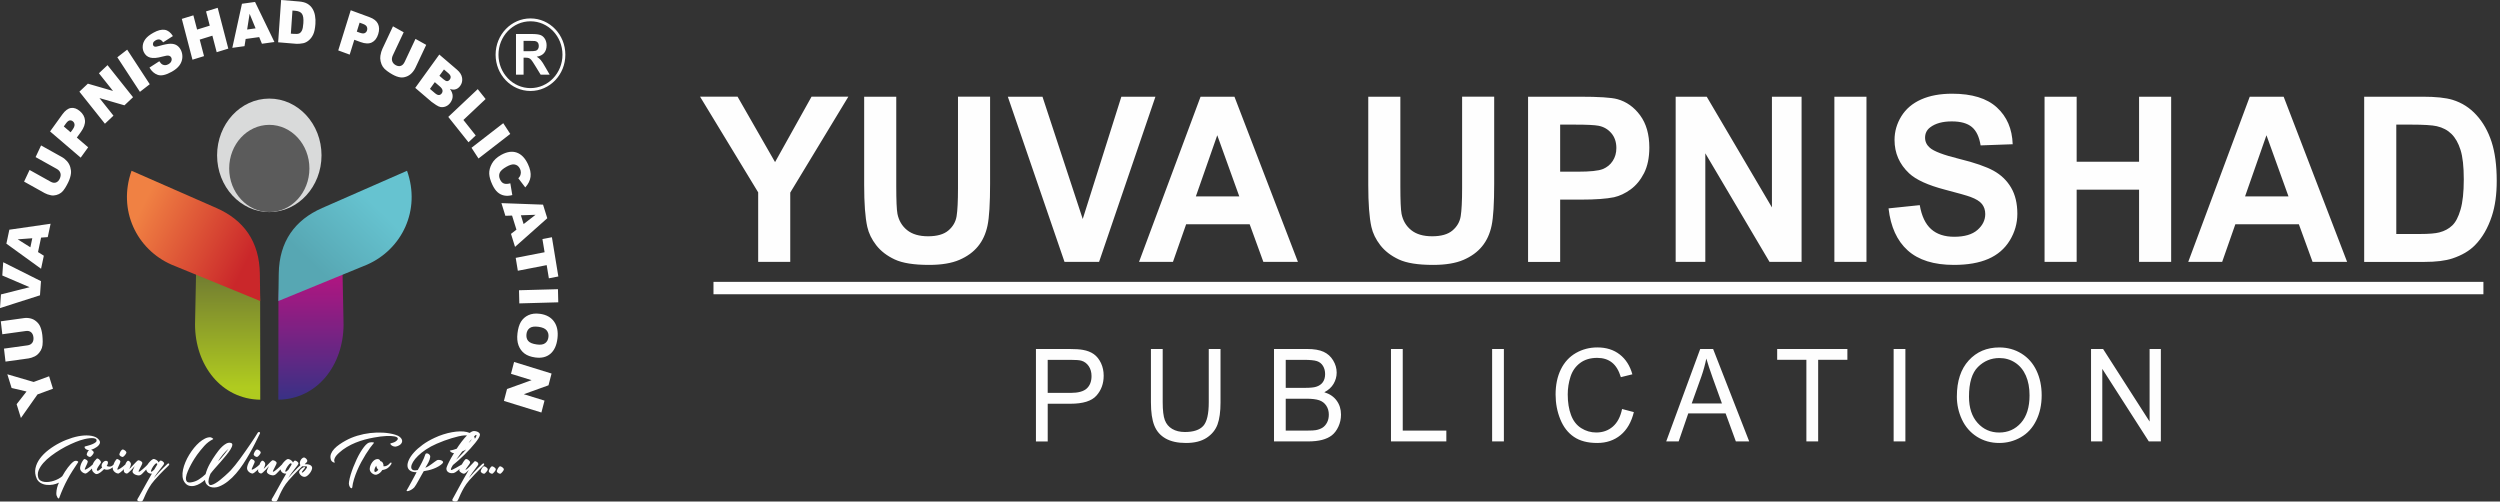 <svg width="329" height="66" viewBox="0 0 329 66" fill="none" xmlns="http://www.w3.org/2000/svg">
<rect x="0" y="0" width="329" height="66" fill="#333333" stroke="none"/>
<path d="M136.33 58.093V45.928H140.736C141.51 45.928 142.102 45.969 142.51 46.044C143.084 46.143 143.564 46.333 143.954 46.61C144.341 46.89 144.654 47.282 144.891 47.783C145.127 48.285 145.244 48.837 145.244 49.44C145.244 50.472 144.93 51.347 144.295 52.06C143.665 52.777 142.523 53.132 140.872 53.132H137.88V58.095H136.332L136.33 58.093ZM137.879 51.705H140.892C141.891 51.705 142.597 51.512 143.018 51.124C143.437 50.736 143.645 50.194 143.645 49.488C143.645 48.982 143.521 48.545 143.275 48.182C143.027 47.82 142.701 47.579 142.299 47.464C142.039 47.392 141.56 47.355 140.861 47.355H137.877V51.703L137.879 51.705ZM159.073 45.928H160.621V52.954C160.621 54.176 160.489 55.147 160.224 55.866C159.957 56.581 159.479 57.168 158.79 57.618C158.097 58.069 157.194 58.295 156.069 58.295C154.98 58.295 154.086 58.1 153.393 57.705C152.698 57.312 152.204 56.745 151.908 56.001C151.612 55.256 151.463 54.239 151.463 52.952V45.926H153.011V52.948C153.011 54.004 153.105 54.785 153.292 55.285C153.48 55.787 153.8 56.173 154.259 56.444C154.715 56.716 155.274 56.852 155.934 56.852C157.063 56.852 157.87 56.581 158.352 56.047C158.832 55.51 159.073 54.478 159.073 52.948V45.926V45.928ZM167.66 58.093V45.928H172.037C172.927 45.928 173.643 46.05 174.183 46.296C174.72 46.542 175.141 46.923 175.446 47.434C175.753 47.943 175.906 48.478 175.906 49.039C175.906 49.558 175.77 50.047 175.501 50.507C175.233 50.966 174.825 51.336 174.279 51.619C174.985 51.834 175.529 52.202 175.906 52.724C176.287 53.242 176.476 53.857 176.476 54.565C176.476 55.136 176.358 55.666 176.128 56.155C175.899 56.646 175.612 57.021 175.272 57.288C174.933 57.55 174.507 57.753 173.996 57.887C173.483 58.023 172.856 58.091 172.111 58.091H167.66V58.093ZM169.206 51.042H171.729C172.413 51.042 172.903 50.994 173.199 50.9C173.593 50.779 173.891 50.575 174.088 50.291C174.286 50.008 174.385 49.655 174.385 49.227C174.385 48.822 174.293 48.466 174.106 48.158C173.92 47.85 173.654 47.638 173.31 47.524C172.964 47.41 172.372 47.355 171.535 47.355H169.202V51.042H169.206ZM169.206 56.664H172.111C172.611 56.664 172.962 56.644 173.165 56.605C173.518 56.541 173.815 56.429 174.054 56.275C174.293 56.118 174.488 55.892 174.643 55.596C174.797 55.298 174.873 54.956 174.873 54.568C174.873 54.112 174.762 53.719 174.536 53.382C174.314 53.046 174.003 52.81 173.608 52.674C173.214 52.538 172.644 52.47 171.901 52.47H169.202V56.666L169.206 56.664ZM183.053 58.091V45.926H184.601V56.664H190.338V58.091H183.053ZM196.363 58.091V45.926H197.911V58.091H196.363ZM213.466 53.824L215.015 54.232C214.691 55.554 214.11 56.559 213.272 57.253C212.431 57.946 211.405 58.295 210.192 58.295C208.938 58.295 207.915 58.029 207.129 57.493C206.34 56.96 205.744 56.188 205.334 55.177C204.922 54.162 204.716 53.079 204.716 51.917C204.716 50.652 204.948 49.547 205.411 48.603C205.876 47.66 206.536 46.945 207.391 46.454C208.246 45.965 209.19 45.721 210.216 45.721C211.383 45.721 212.363 46.029 213.158 46.649C213.954 47.269 214.507 48.138 214.82 49.26L213.305 49.633C213.036 48.751 212.643 48.103 212.128 47.703C211.615 47.296 210.97 47.096 210.188 47.096C209.294 47.096 208.544 47.32 207.945 47.767C207.345 48.214 206.921 48.817 206.68 49.571C206.435 50.326 206.314 51.106 206.314 51.908C206.314 52.941 206.457 53.844 206.746 54.614C207.033 55.386 207.482 55.962 208.09 56.344C208.699 56.727 209.355 56.916 210.063 56.916C210.927 56.916 211.655 56.655 212.253 56.137C212.85 55.616 213.255 54.846 213.466 53.82V53.824ZM219.273 58.091L223.748 45.926H225.445L230.195 58.091H228.439L227.089 54.404H222.176L220.911 58.091H219.273ZM222.63 53.095H226.606L225.388 49.723C225.022 48.697 224.745 47.852 224.552 47.184C224.39 47.977 224.177 48.756 223.908 49.526L222.629 53.097L222.63 53.095ZM237.72 58.091V47.353H233.876V45.926H243.115V47.353H239.27V58.091H237.722H237.72ZM249.203 58.091V45.926H250.749V58.091H249.203ZM257.523 52.17C257.523 50.155 258.045 48.574 259.084 47.434C260.125 46.292 261.465 45.724 263.111 45.724C264.188 45.724 265.159 45.993 266.025 46.528C266.887 47.063 267.549 47.811 268.001 48.769C268.456 49.727 268.684 50.814 268.684 52.029C268.684 53.261 268.445 54.366 267.967 55.337C267.489 56.311 266.812 57.047 265.937 57.545C265.06 58.047 264.115 58.295 263.101 58.295C262.002 58.295 261.022 58.017 260.154 57.466C259.292 56.913 258.633 56.16 258.188 55.203C257.744 54.248 257.521 53.237 257.521 52.17H257.523ZM259.119 52.198C259.119 53.662 259.496 54.815 260.251 55.657C261.005 56.497 261.954 56.92 263.094 56.92C264.256 56.92 265.209 56.495 265.962 55.646C266.713 54.796 267.088 53.59 267.088 52.027C267.088 51.04 266.928 50.176 266.606 49.438C266.284 48.703 265.815 48.131 265.199 47.727C264.58 47.32 263.888 47.118 263.12 47.118C262.028 47.118 261.088 47.51 260.299 48.291C259.512 49.072 259.119 50.374 259.119 52.202V52.198ZM275.18 58.091V45.926H276.766L282.887 55.475V45.926H284.369V58.091H282.783L276.662 48.543V58.091H275.18Z" fill="#FEFEFE"/>
<path fill-rule="evenodd" clip-rule="evenodd" d="M93.894 37.093H326.817V38.724H93.894V37.093Z" fill="#FEFEFE"/>
<path d="M99.776 34.466V25.315L92.13 12.724H97.066L101.997 21.333L106.798 12.724H111.642L103.997 25.345V34.464H99.776V34.466ZM113.724 12.726H117.947V24.506C117.947 26.38 118.001 27.59 118.104 28.139C118.284 29.029 118.707 29.748 119.376 30.285C120.051 30.828 120.968 31.094 122.132 31.094C123.313 31.094 124.204 30.842 124.806 30.331C125.407 29.82 125.767 29.198 125.889 28.454C126.008 27.709 126.072 26.481 126.072 24.76V12.724H130.296V24.157C130.296 26.768 130.184 28.616 129.956 29.693C129.728 30.77 129.31 31.683 128.698 32.425C128.091 33.168 127.277 33.757 126.256 34.198C125.232 34.639 123.903 34.861 122.257 34.861C120.271 34.861 118.767 34.624 117.743 34.143C116.719 33.663 115.908 33.039 115.311 32.271C114.713 31.5 114.327 30.701 114.136 29.857C113.858 28.612 113.724 26.77 113.724 24.335V12.726ZM140.09 34.466L132.629 12.726H137.191L142.488 28.82L147.57 12.726H152.055L144.637 34.466H140.09ZM170.805 34.466H166.258L164.457 29.517H156.094L154.36 34.466H149.896L157.994 12.726H162.454L170.807 34.466H170.805ZM163.089 25.843L160.191 17.797L157.376 25.843H163.089ZM180.063 12.726H184.287V24.506C184.287 26.38 184.34 27.59 184.443 28.139C184.623 29.029 185.044 29.748 185.715 30.285C186.39 30.828 187.306 31.094 188.471 31.094C189.65 31.094 190.544 30.842 191.147 30.331C191.748 29.82 192.107 29.198 192.228 28.454C192.349 27.709 192.414 26.481 192.414 24.76V12.724H196.635V24.157C196.635 26.768 196.523 28.616 196.295 29.693C196.067 30.77 195.65 31.683 195.037 32.425C194.431 33.168 193.614 33.757 192.596 34.198C191.571 34.639 190.242 34.861 188.597 34.861C186.613 34.861 185.107 34.624 184.083 34.143C183.058 33.663 182.248 33.039 181.65 32.271C181.052 31.5 180.664 30.701 180.475 29.857C180.199 28.612 180.063 26.77 180.063 24.335V12.726ZM201.094 34.466V12.726H207.846C210.403 12.726 212.067 12.832 212.845 13.049C214.038 13.379 215.038 14.086 215.844 15.18C216.649 16.274 217.052 17.686 217.052 19.415C217.052 20.752 216.818 21.869 216.359 22.782C215.892 23.692 215.305 24.407 214.592 24.927C213.878 25.444 213.15 25.788 212.413 25.955C211.409 26.163 209.956 26.269 208.055 26.269H205.317V34.468H201.096L201.094 34.466ZM205.316 16.399V22.594H207.612C209.267 22.594 210.368 22.478 210.927 22.25C211.484 22.022 211.922 21.669 212.236 21.178C212.553 20.693 212.713 20.13 212.713 19.483C212.713 18.689 212.49 18.036 212.047 17.519C211.602 17.003 211.043 16.679 210.357 16.548C209.857 16.453 208.853 16.401 207.338 16.401H205.314L205.316 16.399ZM220.518 34.466V12.726H224.605L233.186 27.295V12.726H237.088V34.466H232.87L224.419 20.174V34.466H220.518ZM241.403 34.466V12.726H245.627V34.466H241.403ZM248.534 27.422L252.639 26.997C252.888 28.43 253.382 29.478 254.134 30.151C254.886 30.824 255.901 31.159 257.177 31.159C258.527 31.159 259.545 30.861 260.231 30.263C260.915 29.666 261.259 28.967 261.259 28.167C261.259 27.65 261.114 27.216 260.829 26.85C260.542 26.492 260.036 26.179 259.319 25.915C258.83 25.733 257.714 25.418 255.966 24.962C253.719 24.376 252.141 23.657 251.233 22.802C249.957 21.603 249.321 20.141 249.321 18.415C249.321 17.306 249.622 16.265 250.218 15.298C250.819 14.331 251.683 13.597 252.814 13.092C253.945 12.586 255.304 12.332 256.905 12.332C259.512 12.332 261.478 12.934 262.793 14.143C264.113 15.353 264.802 16.962 264.87 18.981L260.649 19.134C260.468 18.01 260.086 17.205 259.498 16.716C258.911 16.223 258.029 15.976 256.852 15.976C255.638 15.976 254.688 16.239 254.004 16.765C253.562 17.104 253.34 17.554 253.34 18.122C253.34 18.639 253.548 19.078 253.965 19.442C254.495 19.913 255.78 20.4 257.823 20.904C259.867 21.404 261.377 21.932 262.351 22.467C263.333 23.009 264.098 23.743 264.653 24.679C265.207 25.615 265.483 26.77 265.483 28.139C265.483 29.384 265.152 30.553 264.488 31.642C263.824 32.73 262.886 33.539 261.673 34.067C260.459 34.599 258.944 34.861 257.133 34.861C254.498 34.861 252.474 34.229 251.06 32.959C249.648 31.692 248.809 29.846 248.532 27.42L248.534 27.422ZM269.064 34.466V12.726H273.288V21.288H281.501V12.726H285.724V34.466H281.501V24.962H273.288V34.466H269.064ZM308.881 34.466H304.334L302.532 29.517H294.17L292.436 34.466H287.971L296.067 12.726H300.528L308.881 34.466ZM301.164 25.843L298.266 17.797L295.451 25.843H301.164ZM311.128 12.726H318.806C320.54 12.726 321.86 12.862 322.766 13.141C323.984 13.516 325.033 14.184 325.901 15.145C326.775 16.102 327.435 17.276 327.891 18.668C328.341 20.055 328.569 21.77 328.569 23.806C328.569 25.598 328.356 27.135 327.929 28.432C327.411 30.015 326.666 31.296 325.701 32.273C324.973 33.016 323.987 33.593 322.75 34.007C321.823 34.316 320.584 34.468 319.032 34.468H311.126V12.728L311.128 12.726ZM315.351 16.399V30.793H318.482C319.652 30.793 320.496 30.721 321.016 30.585C321.7 30.408 322.263 30.105 322.709 29.678C323.16 29.254 323.526 28.555 323.807 27.584C324.092 26.613 324.234 25.28 324.234 23.602C324.234 21.921 324.092 20.636 323.807 19.735C323.526 18.834 323.127 18.135 322.618 17.63C322.108 17.128 321.463 16.785 320.676 16.607C320.093 16.471 318.944 16.399 317.236 16.399H315.351Z" fill="#FEFEFE"/>
<path d="M2.752 55.008L2.188 53.193L3.492 51.522L1.526 51.058L0.965 49.254L4.428 50.267L6.461 49.517L6.97 51.157L4.935 51.906L2.752 55.006V55.008ZM0.305 43.992L0.105 42.284L3.135 41.865C3.433 41.822 3.723 41.835 4.003 41.902C4.282 41.966 4.534 42.095 4.758 42.284C4.986 42.473 5.15 42.683 5.26 42.909C5.411 43.227 5.514 43.617 5.569 44.084C5.601 44.352 5.617 44.648 5.621 44.972C5.623 45.296 5.586 45.572 5.509 45.798C5.431 46.028 5.308 46.243 5.139 46.445C4.97 46.649 4.79 46.796 4.595 46.89C4.284 47.039 4.003 47.134 3.755 47.167L0.724 47.587L0.524 45.879L3.628 45.448C3.904 45.41 4.109 45.296 4.245 45.108C4.383 44.919 4.433 44.676 4.4 44.378C4.365 44.086 4.262 43.867 4.087 43.72C3.916 43.575 3.688 43.521 3.407 43.56L0.303 43.988L0.305 43.992ZM0 40.541L0.127 38.745L3.894 37.796L0.302 36.255L0.423 34.51L5.393 37L5.262 38.862L0.002 40.543L0 40.541ZM5.406 31.268L5.003 33.173L5.768 33.653L5.404 35.369L0.84 32.066L1.23 30.228L6.658 29.445L6.285 31.204L5.404 31.268H5.406ZM4.249 31.353L2.328 31.495L3.997 32.543L4.249 31.353ZM4.685 20.672L5.406 19.139L8.125 20.656C8.395 20.805 8.627 20.992 8.824 21.218C9.022 21.443 9.164 21.704 9.25 21.998C9.337 22.294 9.368 22.568 9.339 22.823C9.3 23.178 9.182 23.564 8.986 23.982C8.872 24.223 8.732 24.478 8.566 24.747C8.401 25.015 8.228 25.219 8.046 25.361C7.862 25.502 7.651 25.604 7.406 25.668C7.16 25.732 6.934 25.743 6.724 25.703C6.391 25.637 6.112 25.539 5.887 25.416L3.17 23.901L3.891 22.367L6.674 23.919C6.923 24.057 7.154 24.09 7.362 24.019C7.572 23.945 7.741 23.778 7.864 23.511C7.987 23.248 8.017 23.004 7.949 22.777C7.882 22.551 7.722 22.367 7.469 22.226L4.685 20.674V20.672ZM6.59 17.296L8.217 15.04C8.574 14.549 8.945 14.272 9.337 14.211C9.727 14.15 10.122 14.29 10.519 14.63C10.927 14.978 11.15 15.386 11.185 15.848C11.221 16.311 11.041 16.817 10.648 17.364L10.111 18.107L11.602 19.385L10.62 20.746L6.588 17.296H6.59ZM9.296 17.41L9.537 17.078C9.727 16.813 9.819 16.592 9.811 16.416C9.802 16.237 9.734 16.094 9.605 15.982C9.478 15.873 9.339 15.827 9.182 15.846C9.026 15.862 8.859 15.998 8.673 16.254L8.394 16.642L9.294 17.412L9.296 17.41ZM10.447 12.065L11.565 11.01L14.873 11.97L13.018 9.64L14.15 8.574L17.508 12.793L16.377 13.86L13.088 12.906L14.932 15.222L13.807 16.283L10.447 12.063V12.065ZM15.439 7.539L16.736 6.535L19.709 11.084L18.414 12.087L15.441 7.539H15.439ZM19.668 8.896L20.963 8.059C21.102 8.28 21.248 8.427 21.393 8.498C21.634 8.618 21.888 8.603 22.158 8.452C22.358 8.34 22.491 8.202 22.549 8.041C22.612 7.877 22.61 7.726 22.546 7.592C22.487 7.463 22.38 7.377 22.23 7.331C22.079 7.287 21.796 7.325 21.373 7.445C20.685 7.638 20.15 7.684 19.768 7.579C19.385 7.476 19.102 7.232 18.92 6.844C18.8 6.59 18.756 6.31 18.786 6.009C18.813 5.705 18.935 5.413 19.146 5.132C19.359 4.85 19.701 4.576 20.178 4.312C20.762 3.986 21.261 3.858 21.678 3.924C22.095 3.99 22.454 4.264 22.755 4.746L21.468 5.571C21.327 5.365 21.174 5.242 21.016 5.203C20.854 5.163 20.674 5.2 20.474 5.31C20.31 5.402 20.205 5.509 20.157 5.632C20.11 5.753 20.111 5.869 20.163 5.978C20.201 6.057 20.268 6.108 20.363 6.136C20.459 6.165 20.646 6.138 20.92 6.055C21.606 5.856 22.116 5.757 22.45 5.757C22.787 5.757 23.066 5.83 23.292 5.983C23.515 6.136 23.691 6.345 23.82 6.617C23.969 6.935 24.026 7.274 23.993 7.634C23.956 7.993 23.827 8.322 23.601 8.623C23.377 8.923 23.044 9.197 22.603 9.443C21.827 9.876 21.213 10.013 20.762 9.853C20.31 9.695 19.948 9.377 19.672 8.897L19.668 8.896ZM23.925 2.486L25.447 2.017L25.938 3.891L27.604 3.376L27.115 1.5L28.647 1.028L30.046 6.397L28.516 6.869L27.95 4.696L26.282 5.213L26.85 7.386L25.328 7.857L23.927 2.486H23.925ZM34.109 4.882L32.328 5.128L32.179 6.075L30.573 6.296L31.842 0.495L33.563 0.256L36.115 5.529L34.47 5.757L34.109 4.88V4.882ZM33.635 3.729L32.848 1.817L32.523 3.885L33.635 3.731V3.729ZM36.998 0L39.346 0.193C39.809 0.232 40.179 0.331 40.451 0.491C40.727 0.653 40.949 0.866 41.116 1.136C41.284 1.408 41.4 1.717 41.457 2.063C41.519 2.409 41.536 2.771 41.508 3.151C41.466 3.747 41.372 4.201 41.225 4.519C41.078 4.838 40.887 5.097 40.649 5.301C40.412 5.503 40.164 5.632 39.907 5.687C39.552 5.759 39.236 5.783 38.952 5.761L36.604 5.566L36.994 0.002L36.998 0ZM38.487 1.39L38.276 4.428L38.664 4.459C38.995 4.486 39.234 4.464 39.379 4.4C39.522 4.33 39.642 4.2 39.736 4.01C39.829 3.817 39.892 3.499 39.921 3.052C39.964 2.464 39.903 2.054 39.741 1.82C39.579 1.589 39.292 1.454 38.882 1.421L38.487 1.388V1.39ZM46.156 1.348L48.651 2.267C49.196 2.467 49.56 2.758 49.742 3.139C49.924 3.521 49.937 3.972 49.773 4.492C49.607 5.027 49.33 5.391 48.942 5.582C48.554 5.775 48.056 5.759 47.449 5.536L46.627 5.233L46.018 7.189L44.513 6.634L46.156 1.346V1.348ZM46.958 4.163L47.328 4.299C47.618 4.405 47.84 4.428 47.991 4.359C48.142 4.293 48.245 4.176 48.298 4.005C48.352 3.837 48.342 3.679 48.276 3.525C48.21 3.372 48.037 3.243 47.754 3.139L47.324 2.98L46.956 4.163H46.958ZM54.68 5.119L56.089 5.904L54.697 8.864C54.561 9.157 54.388 9.41 54.18 9.624C53.974 9.837 53.735 9.991 53.463 10.087C53.193 10.183 52.939 10.214 52.706 10.184C52.378 10.142 52.023 10.013 51.641 9.798C51.419 9.675 51.185 9.523 50.937 9.342C50.69 9.162 50.501 8.973 50.372 8.774C50.244 8.576 50.15 8.342 50.091 8.075C50.032 7.809 50.021 7.562 50.06 7.334C50.12 6.97 50.209 6.667 50.325 6.422L51.716 3.462L53.125 4.247L51.7 7.277C51.573 7.548 51.542 7.798 51.608 8.026C51.674 8.254 51.83 8.438 52.073 8.574C52.316 8.708 52.538 8.739 52.748 8.666C52.956 8.594 53.125 8.419 53.255 8.143L54.68 5.113V5.119ZM57.813 7.178L60.147 9.175C60.535 9.508 60.757 9.868 60.814 10.256C60.871 10.644 60.788 10.992 60.564 11.3C60.378 11.562 60.141 11.72 59.86 11.777C59.672 11.817 59.455 11.79 59.213 11.7C59.448 12.023 59.566 12.334 59.571 12.637C59.575 12.937 59.474 13.229 59.273 13.507C59.11 13.735 58.913 13.899 58.683 13.996C58.455 14.093 58.218 14.123 57.973 14.086C57.823 14.06 57.63 13.974 57.396 13.823C57.089 13.623 56.887 13.483 56.797 13.406L54.645 11.565L57.813 7.176V7.178ZM57.826 9.975L58.369 10.44C58.564 10.605 58.725 10.686 58.854 10.677C58.983 10.67 59.099 10.596 59.198 10.46C59.288 10.333 59.323 10.199 59.299 10.063C59.275 9.927 59.169 9.776 58.979 9.614L58.426 9.142L57.825 9.975H57.826ZM56.581 11.698L57.218 12.242C57.431 12.426 57.613 12.514 57.76 12.507C57.907 12.499 58.034 12.426 58.133 12.286C58.227 12.155 58.258 12.016 58.229 11.861C58.2 11.709 58.075 11.538 57.854 11.352L57.221 10.81L56.58 11.7L56.581 11.698ZM62.87 11.727L63.907 13.031L60.983 15.787L62.605 17.826L61.653 18.723L58.994 15.384L62.87 11.729V11.727ZM66.229 16.213L67.15 17.624L62.971 20.858L62.05 19.448L66.227 16.212L66.229 16.213ZM67.158 24.12L67.419 25.673C67.031 25.774 66.674 25.797 66.35 25.729C66.025 25.666 65.738 25.521 65.484 25.298C65.231 25.078 64.999 24.743 64.789 24.298C64.536 23.758 64.401 23.278 64.381 22.853C64.367 22.43 64.481 21.994 64.727 21.542C64.971 21.091 65.378 20.707 65.944 20.391C66.698 19.972 67.382 19.867 67.992 20.076C68.603 20.29 69.097 20.794 69.474 21.595C69.769 22.22 69.884 22.777 69.82 23.267C69.756 23.754 69.526 24.221 69.125 24.662L68.211 23.463C68.327 23.34 68.404 23.233 68.445 23.145C68.511 22.998 68.544 22.847 68.544 22.691C68.544 22.535 68.507 22.378 68.434 22.224C68.27 21.877 68.016 21.68 67.672 21.637C67.417 21.604 67.084 21.7 66.676 21.928C66.17 22.209 65.863 22.485 65.755 22.757C65.648 23.029 65.665 23.316 65.808 23.62C65.946 23.914 66.124 24.096 66.349 24.16C66.569 24.226 66.841 24.212 67.161 24.122L67.158 24.12ZM67.963 30.221L67.387 28.369L66.507 28.398L65.988 26.731L71.464 26.931L72.021 28.72L67.779 32.489L67.246 30.778L67.965 30.219L67.963 30.221ZM68.908 29.487L70.475 28.268L68.548 28.332L68.908 29.489V29.487ZM72.631 31.219L73.477 36.384L72.231 36.626L71.945 34.891L68.147 35.63L67.867 33.935L71.668 33.195L71.383 31.462L72.631 31.219ZM73.427 38.057L73.468 39.785L68.342 39.927L68.301 38.197L73.427 38.057ZM71.065 41.298C71.894 41.413 72.514 41.755 72.915 42.321C73.321 42.889 73.468 43.623 73.363 44.522C73.257 45.443 72.946 46.121 72.435 46.559C71.922 46.995 71.256 47.157 70.438 47.042C69.842 46.96 69.368 46.785 69.013 46.515C68.66 46.245 68.4 45.888 68.237 45.447C68.073 45.003 68.027 44.477 68.099 43.863C68.172 43.24 68.323 42.736 68.551 42.352C68.785 41.968 69.11 41.675 69.535 41.477C69.962 41.276 70.469 41.219 71.065 41.3V41.298ZM70.861 43.007C70.348 42.935 69.967 42.99 69.719 43.165C69.471 43.343 69.325 43.611 69.283 43.968C69.241 44.336 69.316 44.638 69.513 44.869C69.71 45.103 70.09 45.257 70.66 45.334C71.138 45.402 71.499 45.344 71.743 45.163C71.988 44.983 72.133 44.713 72.175 44.351C72.216 44.007 72.135 43.713 71.936 43.474C71.738 43.231 71.377 43.077 70.861 43.005V43.007ZM72.585 49.157L72.183 50.705L68.934 51.878L71.657 52.72L71.249 54.287L66.316 52.761L66.725 51.194L69.956 50.029L67.246 49.192L67.654 47.633L72.587 49.159L72.585 49.157Z" fill="#FEFEFE"/>
<path d="M69.811 2.613C72.24 2.613 74.211 4.665 74.211 7.199C74.211 9.731 72.24 11.784 69.811 11.784C67.38 11.784 65.411 9.731 65.411 7.199C65.411 4.665 67.382 2.613 69.811 2.613Z" stroke="#FEFEFE" stroke-width="0.378" stroke-miterlimit="22.926"/>
<path fill-rule="evenodd" clip-rule="evenodd" d="M35.44 12.974C39.234 12.974 42.312 16.317 42.312 20.441C42.312 24.565 39.234 27.908 35.44 27.908C31.645 27.908 28.569 24.565 28.569 20.441C28.569 16.318 31.645 12.974 35.44 12.974Z" fill="#D9DADA"/>
<path fill-rule="evenodd" clip-rule="evenodd" d="M25.938 29.13L25.666 42.702C25.681 48.063 29.119 52.522 34.249 52.603L34.236 39.523C34.232 35.319 32.6 32.177 28.996 30.528L25.938 29.13Z" fill="url(#paint0_linear_62_120)"/>
<path fill-rule="evenodd" clip-rule="evenodd" d="M34.249 39.616L22.562 34.823C17.991 32.807 15.469 27.676 17.313 22.474L28.474 27.37C32.059 28.943 34.133 31.763 34.196 36.012L34.247 39.616H34.249Z" fill="url(#paint1_linear_62_120)"/>
<path fill-rule="evenodd" clip-rule="evenodd" d="M44.941 29.13L45.213 42.702C45.198 48.063 41.76 52.522 36.63 52.603L36.643 39.523C36.647 35.319 38.279 32.177 41.883 30.528L44.941 29.13Z" fill="url(#paint2_linear_62_120)"/>
<path fill-rule="evenodd" clip-rule="evenodd" d="M36.63 39.616L48.317 34.823C52.888 32.807 55.41 27.676 53.566 22.474L42.405 27.37C38.818 28.943 36.746 31.763 36.683 36.012L36.632 39.616H36.63Z" fill="url(#paint3_linear_62_120)"/>
<path fill-rule="evenodd" clip-rule="evenodd" d="M35.44 16.43C38.357 16.43 40.719 18.999 40.719 22.169C40.719 25.337 38.355 27.907 35.44 27.907C32.524 27.907 30.16 25.339 30.16 22.169C30.16 19.001 32.524 16.43 35.44 16.43Z" fill="#5B5B5B"/>
<path d="M4.832 62.991C4.628 62.533 4.573 62.081 4.665 61.629C4.758 61.178 4.955 60.75 5.255 60.343C5.555 59.937 5.935 59.556 6.395 59.203C6.856 58.85 7.351 58.54 7.877 58.271C8.403 58.001 8.94 57.784 9.491 57.615C10.043 57.447 10.559 57.346 11.041 57.313C11.523 57.28 11.95 57.315 12.317 57.424C12.685 57.532 12.95 57.731 13.112 58.019C13.161 58.113 13.174 58.207 13.148 58.303C13.124 58.396 13.073 58.49 12.999 58.58C12.926 58.672 12.832 58.757 12.722 58.832C12.61 58.909 12.494 58.979 12.374 59.04C12.253 59.1 12.137 59.146 12.021 59.181C11.905 59.215 11.81 59.231 11.729 59.231C11.593 59.231 11.482 59.209 11.394 59.161C11.308 59.115 11.243 59.064 11.199 59.008C11.155 58.955 11.133 58.904 11.13 58.852C11.128 58.803 11.14 58.77 11.172 58.757C11.271 58.729 11.415 58.69 11.604 58.639C11.793 58.589 11.975 58.527 12.155 58.453C12.334 58.38 12.483 58.293 12.597 58.196C12.711 58.098 12.74 57.983 12.685 57.848C12.641 57.755 12.532 57.696 12.36 57.672C12.187 57.648 11.992 57.648 11.775 57.672C11.558 57.696 11.337 57.734 11.113 57.788C10.885 57.841 10.697 57.894 10.543 57.95C10.164 58.076 9.752 58.244 9.304 58.45C8.857 58.654 8.412 58.887 7.973 59.15C7.533 59.413 7.114 59.696 6.715 59.998C6.316 60.299 5.976 60.614 5.694 60.935C5.413 61.257 5.209 61.583 5.082 61.908C4.955 62.234 4.942 62.552 5.04 62.861C5.095 63.028 5.192 63.157 5.332 63.243C5.472 63.331 5.634 63.388 5.823 63.416C6.012 63.443 6.218 63.443 6.441 63.416C6.663 63.388 6.882 63.339 7.095 63.269C7.309 63.197 7.511 63.111 7.702 63.008C7.893 62.903 8.057 62.791 8.193 62.669C8.305 62.467 8.425 62.267 8.55 62.07C8.677 61.871 8.805 61.688 8.936 61.52C9.066 61.353 9.197 61.198 9.324 61.06C9.454 60.924 9.578 60.814 9.695 60.733C9.758 60.687 9.828 60.658 9.909 60.647C9.988 60.636 10.059 60.639 10.12 60.656C10.183 60.672 10.23 60.698 10.265 60.731C10.298 60.764 10.306 60.794 10.289 60.822C10.017 61.224 9.763 61.61 9.532 61.976C9.298 62.342 9.083 62.712 8.881 63.085C8.68 63.456 8.491 63.844 8.311 64.245C8.131 64.644 7.956 65.08 7.783 65.552C7.765 65.598 7.733 65.613 7.691 65.593C7.649 65.573 7.605 65.53 7.561 65.466C7.518 65.402 7.482 65.319 7.45 65.218C7.419 65.117 7.406 65.004 7.414 64.885C7.432 64.414 7.546 63.958 7.757 63.513C7.522 63.635 7.259 63.721 6.969 63.776C6.676 63.83 6.391 63.839 6.108 63.806C5.827 63.773 5.571 63.688 5.343 63.554C5.115 63.419 4.944 63.232 4.832 62.989V62.991ZM39.704 61.055C39.748 61.014 39.789 60.992 39.829 60.989C39.87 60.985 39.901 60.994 39.923 61.014C39.943 61.035 39.953 61.064 39.951 61.105C39.949 61.145 39.925 61.193 39.881 61.246C39.857 61.279 39.789 61.349 39.677 61.454C39.566 61.559 39.423 61.695 39.25 61.868C39.077 62.039 38.883 62.239 38.666 62.467C38.449 62.695 38.222 62.945 37.987 63.214C37.709 63.535 37.48 63.853 37.299 64.166C37.119 64.477 36.972 64.764 36.854 65.017C36.737 65.273 36.643 65.486 36.571 65.657C36.499 65.83 36.437 65.927 36.382 65.955C36.327 65.983 36.253 65.997 36.165 65.999C36.075 66.003 35.992 65.994 35.919 65.97C35.845 65.948 35.79 65.909 35.757 65.858C35.722 65.808 35.733 65.734 35.788 65.641C35.832 65.58 35.913 65.444 36.034 65.227C36.154 65.012 36.299 64.754 36.47 64.451C36.639 64.15 36.827 63.811 37.031 63.442C37.235 63.072 37.448 62.699 37.673 62.322C37.597 62.335 37.52 62.333 37.439 62.318C37.358 62.3 37.283 62.27 37.211 62.226C37.139 62.182 37.079 62.123 37.025 62.05C36.974 61.976 36.937 61.888 36.919 61.787L36.915 61.77L36.739 61.965C36.619 62.096 36.501 62.215 36.391 62.324C36.281 62.43 36.193 62.496 36.13 62.515C36.038 62.555 35.935 62.568 35.819 62.55C35.703 62.533 35.595 62.502 35.49 62.46C35.385 62.416 35.297 62.357 35.225 62.287C35.154 62.215 35.117 62.145 35.109 62.07C35.104 62.042 35.115 61.989 35.143 61.908C35.17 61.827 35.203 61.746 35.24 61.665C35.277 61.584 35.312 61.511 35.347 61.443C35.382 61.377 35.398 61.34 35.398 61.333C35.398 61.333 35.352 61.384 35.262 61.489C35.174 61.594 35.071 61.706 34.957 61.827C34.841 61.949 34.727 62.057 34.613 62.158C34.497 62.259 34.416 62.311 34.367 62.311C34.286 62.311 34.203 62.281 34.117 62.224C34.03 62.166 33.977 62.081 33.959 61.967C33.951 61.919 33.96 61.836 33.982 61.719C34.004 61.601 34.034 61.476 34.074 61.346C34.115 61.215 34.164 61.086 34.223 60.963C34.282 60.838 34.348 60.742 34.424 60.676C34.46 60.636 34.506 60.621 34.558 60.63C34.609 60.641 34.661 60.663 34.705 60.702C34.751 60.739 34.793 60.785 34.832 60.843C34.869 60.901 34.891 60.952 34.896 61C34.909 61.048 34.907 61.106 34.892 61.176C34.878 61.248 34.856 61.318 34.828 61.388C34.799 61.459 34.773 61.522 34.749 61.581C34.723 61.638 34.709 61.678 34.703 61.708C34.734 61.686 34.806 61.618 34.916 61.5C35.027 61.382 35.144 61.255 35.27 61.121C35.393 60.987 35.508 60.866 35.617 60.759C35.725 60.652 35.795 60.592 35.825 60.579C35.85 60.566 35.893 60.564 35.955 60.573C36.018 60.584 36.08 60.605 36.141 60.634C36.202 60.665 36.259 60.7 36.308 60.746C36.358 60.788 36.389 60.838 36.4 60.893C36.413 60.947 36.389 61.035 36.33 61.156C36.272 61.278 36.209 61.404 36.141 61.533C36.073 61.665 36.012 61.781 35.961 61.886C35.907 61.989 35.896 62.053 35.928 62.074C35.959 62.094 36.027 62.066 36.132 61.993C36.237 61.919 36.354 61.827 36.479 61.721C36.606 61.612 36.726 61.504 36.836 61.393C36.948 61.283 37.029 61.204 37.079 61.156L37.093 61.145C37.138 61.073 37.185 61.002 37.24 60.935C37.349 60.801 37.461 60.684 37.579 60.582C37.697 60.481 37.792 60.424 37.866 60.41C37.921 60.402 37.983 60.411 38.051 60.435C38.118 60.459 38.187 60.492 38.255 60.531C38.322 60.573 38.382 60.621 38.436 60.678C38.487 60.735 38.529 60.798 38.561 60.866C38.653 60.718 38.724 60.638 38.774 60.623C38.811 60.61 38.858 60.614 38.917 60.634C38.976 60.652 39.033 60.682 39.085 60.718C39.138 60.757 39.184 60.799 39.221 60.851C39.258 60.901 39.276 60.95 39.276 60.998C39.27 61.051 39.226 61.134 39.147 61.246C39.066 61.356 38.962 61.493 38.831 61.653C38.7 61.814 38.557 62 38.399 62.213C38.243 62.425 38.081 62.662 37.921 62.925C37.939 62.905 38.009 62.824 38.129 62.684C38.25 62.542 38.399 62.377 38.575 62.184C38.75 61.993 38.94 61.796 39.14 61.594C39.34 61.392 39.528 61.215 39.701 61.06L39.704 61.055ZM38.368 61.136C38.38 61.108 38.38 61.079 38.368 61.044C38.342 60.976 38.303 60.952 38.248 60.969C38.191 60.985 38.13 61.027 38.062 61.095C37.994 61.163 37.926 61.244 37.858 61.344C37.79 61.441 37.73 61.539 37.678 61.636C37.627 61.733 37.586 61.824 37.562 61.903C37.538 61.983 37.538 62.037 37.562 62.064C37.593 62.097 37.649 62.083 37.73 62.018C37.81 61.956 37.893 61.88 37.98 61.79L38.37 61.136H38.368ZM40.112 61.105C40.243 61.084 40.364 61.083 40.478 61.101C40.594 61.117 40.695 61.145 40.785 61.185C40.876 61.226 40.947 61.279 40.999 61.347C41.05 61.415 41.078 61.493 41.078 61.579C41.078 61.667 41.05 61.772 40.999 61.892C40.947 62.013 40.879 62.129 40.795 62.243C40.712 62.357 40.614 62.462 40.508 62.555C40.399 62.649 40.296 62.71 40.197 62.737C40.092 62.765 39.989 62.759 39.89 62.726C39.791 62.693 39.703 62.644 39.625 62.576C39.548 62.509 39.484 62.432 39.436 62.348C39.384 62.263 39.361 62.188 39.361 62.12C39.361 62.072 39.379 62.018 39.412 61.958C39.447 61.897 39.491 61.838 39.546 61.781C39.601 61.722 39.664 61.669 39.732 61.619C39.798 61.568 39.868 61.528 39.936 61.493C40.043 61.439 40.103 61.437 40.122 61.487C40.14 61.538 40.12 61.599 40.057 61.675C40.039 61.695 40.01 61.73 39.969 61.781C39.929 61.831 39.888 61.882 39.848 61.932C39.807 61.983 39.774 62.031 39.747 62.079C39.717 62.127 39.714 62.16 39.734 62.18C39.763 62.208 39.818 62.191 39.896 62.134C39.973 62.077 40.05 62.004 40.127 61.912C40.205 61.822 40.273 61.73 40.331 61.64C40.39 61.548 40.416 61.48 40.409 61.432C40.396 61.384 40.353 61.364 40.28 61.366C40.205 61.369 40.122 61.373 40.03 61.377C39.936 61.379 39.842 61.373 39.747 61.356C39.651 61.338 39.579 61.29 39.528 61.209C39.473 61.121 39.451 61.022 39.46 60.912C39.469 60.801 39.498 60.695 39.548 60.593C39.598 60.492 39.66 60.406 39.737 60.336C39.815 60.264 39.89 60.224 39.965 60.209C40.015 60.202 40.068 60.211 40.124 60.239C40.179 60.266 40.23 60.301 40.276 60.345C40.322 60.389 40.361 60.437 40.392 60.492C40.423 60.546 40.438 60.595 40.438 60.643C40.438 60.739 40.396 60.816 40.317 60.877C40.236 60.937 40.168 61.011 40.112 61.097V61.105ZM52 57.203C52.272 57.284 52.485 57.391 52.639 57.525C52.794 57.659 52.884 57.8 52.913 57.948C52.941 58.096 52.904 58.24 52.801 58.376C52.7 58.514 52.531 58.628 52.296 58.714C52.147 58.775 52.009 58.792 51.882 58.764C51.755 58.736 51.65 58.696 51.568 58.637C51.485 58.58 51.426 58.521 51.391 58.461C51.356 58.4 51.358 58.363 51.395 58.35C51.475 58.33 51.584 58.299 51.726 58.255C51.865 58.212 51.987 58.152 52.092 58.078C52.301 57.924 52.388 57.789 52.345 57.675C52.307 57.562 52.156 57.477 51.895 57.427C51.636 57.376 51.275 57.361 50.815 57.381C50.354 57.401 49.815 57.47 49.196 57.584C48.806 57.652 48.405 57.742 47.999 57.85C47.59 57.962 47.188 58.098 46.792 58.258C46.397 58.42 46.013 58.609 45.647 58.828C45.279 59.047 44.939 59.297 44.63 59.58C44.332 59.842 44.139 60.082 44.049 60.303C43.961 60.52 43.959 60.687 44.045 60.801C44.077 60.842 44.071 60.866 44.033 60.873C43.992 60.88 43.939 60.869 43.874 60.842C43.808 60.814 43.744 60.77 43.674 60.706C43.606 60.641 43.558 60.559 43.534 60.457C43.461 60.202 43.47 59.957 43.562 59.722C43.656 59.487 43.799 59.266 43.994 59.062C44.189 58.856 44.417 58.663 44.68 58.481C44.943 58.299 45.211 58.133 45.483 57.986C45.952 57.723 46.465 57.51 47.022 57.341C47.579 57.173 48.146 57.056 48.721 56.988C49.297 56.922 49.865 56.905 50.428 56.938C50.992 56.971 51.514 57.059 51.996 57.201L52 57.203ZM45.93 63.405C45.974 63.123 46.046 62.816 46.143 62.487C46.243 62.158 46.358 61.824 46.491 61.485C46.625 61.145 46.769 60.81 46.923 60.476C47.077 60.145 47.237 59.838 47.405 59.558C47.572 59.281 47.737 59.034 47.901 58.821C48.065 58.609 48.219 58.455 48.361 58.354C48.449 58.293 48.545 58.251 48.65 58.227C48.752 58.203 48.852 58.194 48.94 58.196C49.03 58.2 49.104 58.209 49.159 58.227C49.214 58.244 49.232 58.262 49.214 58.282C49.071 58.444 48.907 58.654 48.718 58.913C48.53 59.172 48.335 59.461 48.138 59.779C47.94 60.099 47.741 60.441 47.544 60.803C47.346 61.165 47.167 61.539 47.008 61.917C46.846 62.298 46.706 62.675 46.59 63.054C46.472 63.431 46.395 63.789 46.358 64.131C46.346 64.214 46.312 64.254 46.255 64.254C46.2 64.254 46.145 64.218 46.088 64.148C46.033 64.076 45.985 63.98 45.945 63.855C45.906 63.732 45.901 63.581 45.932 63.407L45.93 63.405ZM49.679 60.41C49.766 60.41 49.845 60.434 49.916 60.481C49.988 60.529 50.029 60.592 50.041 60.674C50.203 60.713 50.317 60.798 50.385 60.926C50.453 61.053 50.481 61.198 50.468 61.36C50.622 61.38 50.773 61.353 50.918 61.279C51.064 61.206 51.178 61.114 51.259 61.007C51.308 60.947 51.352 60.906 51.393 60.886C51.431 60.866 51.465 60.864 51.49 60.877C51.516 60.889 51.527 60.913 51.527 60.952C51.527 60.989 51.516 61.031 51.49 61.079C51.391 61.261 51.248 61.425 51.058 61.572C50.869 61.719 50.62 61.812 50.312 61.855C50.231 61.989 50.132 62.11 50.01 62.217C49.891 62.325 49.745 62.405 49.578 62.46C49.505 62.487 49.414 62.487 49.304 62.46C49.196 62.432 49.093 62.383 48.99 62.307C48.889 62.234 48.802 62.14 48.736 62.026C48.668 61.912 48.642 61.783 48.66 61.643C48.673 61.509 48.708 61.369 48.767 61.226C48.826 61.081 48.901 60.948 48.992 60.827C49.082 60.706 49.184 60.606 49.302 60.529C49.42 60.452 49.547 60.413 49.683 60.413L49.679 60.41ZM49.308 62.074C49.339 62.127 49.403 62.127 49.503 62.074C49.602 62.02 49.699 61.936 49.791 61.822C49.723 61.768 49.664 61.695 49.615 61.605C49.563 61.513 49.532 61.408 49.512 61.287C49.407 61.441 49.332 61.594 49.289 61.746C49.247 61.897 49.253 62.007 49.308 62.074ZM54.82 62.144C54.441 62.144 54.154 62.072 53.956 61.926C53.759 61.781 53.649 61.588 53.627 61.346C53.605 61.103 53.667 60.825 53.812 60.509C53.96 60.193 54.182 59.867 54.485 59.533C54.787 59.194 55.168 58.861 55.622 58.529C56.076 58.196 56.602 57.891 57.194 57.617C57.565 57.442 57.946 57.291 58.336 57.168C58.725 57.043 59.106 56.947 59.477 56.881C59.849 56.813 60.202 56.776 60.535 56.769C60.869 56.762 61.169 56.789 61.436 56.852C61.7 56.912 61.925 57.008 62.107 57.139C62.291 57.271 62.412 57.44 62.473 57.648C62.517 57.795 62.508 57.946 62.445 58.097C62.383 58.247 62.285 58.394 62.158 58.536C62.028 58.678 61.873 58.808 61.695 58.933C61.515 59.058 61.329 59.169 61.138 59.266C60.947 59.363 60.755 59.443 60.568 59.509C60.378 59.571 60.213 59.612 60.071 59.624C59.812 59.658 59.608 59.636 59.459 59.558C59.31 59.481 59.222 59.395 59.189 59.301C59.306 59.288 59.466 59.251 59.667 59.194C59.867 59.137 60.084 59.067 60.318 58.983C60.549 58.898 60.781 58.801 61.009 58.69C61.237 58.578 61.438 58.462 61.607 58.337C61.776 58.214 61.904 58.086 61.991 57.955C62.079 57.824 62.09 57.692 62.029 57.558C61.98 57.451 61.877 57.376 61.717 57.337C61.561 57.297 61.368 57.284 61.138 57.297C60.91 57.31 60.649 57.35 60.358 57.418C60.068 57.486 59.761 57.567 59.439 57.666C59.117 57.764 58.788 57.874 58.452 57.997C58.115 58.122 57.786 58.255 57.464 58.396C56.938 58.624 56.468 58.878 56.054 59.157C55.638 59.437 55.289 59.715 55.006 59.994C54.721 60.273 54.504 60.538 54.355 60.79C54.206 61.042 54.127 61.259 54.118 61.441C54.108 61.623 54.173 61.754 54.313 61.835C54.452 61.916 54.675 61.921 54.976 61.855C55.033 61.761 55.109 61.623 55.21 61.447C55.309 61.268 55.407 61.081 55.508 60.886C55.607 60.691 55.697 60.498 55.782 60.307C55.864 60.114 55.925 59.955 55.962 59.827C55.98 59.74 56.028 59.687 56.105 59.67C56.182 59.652 56.26 59.663 56.337 59.7C56.414 59.737 56.484 59.792 56.541 59.867C56.6 59.941 56.627 60.029 56.62 60.13C56.591 60.358 56.514 60.592 56.392 60.825C56.273 61.06 56.131 61.301 55.971 61.551C56.114 61.504 56.254 61.436 56.398 61.346C56.541 61.254 56.679 61.16 56.811 61.062C56.944 60.967 57.072 60.871 57.192 60.781C57.313 60.691 57.42 60.617 57.512 60.564C57.574 60.531 57.664 60.516 57.782 60.524C57.898 60.531 58.005 60.555 58.1 60.593C58.196 60.636 58.262 60.689 58.297 60.761C58.332 60.833 58.299 60.917 58.2 61.018C58.045 61.16 57.87 61.285 57.675 61.395C57.481 61.507 57.277 61.603 57.061 61.682C56.848 61.763 56.631 61.829 56.407 61.884C56.182 61.938 55.971 61.978 55.765 62.006C55.679 62.147 55.578 62.325 55.46 62.541C55.342 62.756 55.223 62.971 55.103 63.186C54.984 63.401 54.87 63.598 54.765 63.776C54.658 63.955 54.579 64.074 54.524 64.135C54.406 64.258 54.283 64.355 54.153 64.433C54.024 64.51 53.904 64.565 53.8 64.6C53.695 64.633 53.616 64.642 53.559 64.629C53.502 64.617 53.491 64.582 53.522 64.528C53.577 64.434 53.667 64.278 53.79 64.059C53.916 63.842 54.044 63.607 54.176 63.359C54.309 63.109 54.438 62.873 54.557 62.647C54.678 62.421 54.765 62.256 54.822 62.147L54.82 62.144ZM60.814 61.105C60.958 61.011 61.044 60.983 61.075 61.024C61.106 61.064 61.073 61.138 60.974 61.246C60.867 61.353 60.757 61.463 60.639 61.574C60.522 61.686 60.406 61.789 60.29 61.886C60.176 61.983 60.062 62.066 59.952 62.134C59.842 62.2 59.739 62.245 59.645 62.265C59.564 62.278 59.472 62.279 59.367 62.27C59.262 62.259 59.163 62.232 59.069 62.184C58.975 62.136 58.9 62.072 58.836 61.987C58.773 61.903 58.744 61.794 58.744 61.66C58.744 61.579 58.801 61.412 58.915 61.156C59.031 60.901 59.18 60.605 59.369 60.268C59.558 59.932 59.772 59.575 60.009 59.194C60.248 58.816 60.494 58.457 60.752 58.12C61.009 57.784 61.261 57.492 61.509 57.243C61.757 56.995 61.984 56.833 62.188 56.76C62.25 56.732 62.335 56.723 62.449 56.729C62.559 56.736 62.667 56.758 62.772 56.795C62.877 56.831 62.969 56.887 63.046 56.957C63.123 57.028 63.162 57.109 63.162 57.205C63.162 57.311 63.105 57.46 62.995 57.648C62.883 57.836 62.734 58.047 62.548 58.279C62.362 58.512 62.149 58.76 61.906 59.027C61.666 59.292 61.412 59.556 61.147 59.818C60.88 60.081 60.614 60.331 60.349 60.57C60.082 60.807 59.834 61.018 59.606 61.2C59.538 61.301 59.483 61.395 59.439 61.481C59.402 61.555 59.373 61.629 59.351 61.699C59.328 61.77 59.332 61.818 59.365 61.846C59.384 61.866 59.457 61.846 59.588 61.785C59.718 61.724 59.862 61.651 60.02 61.562C60.176 61.476 60.332 61.386 60.483 61.296C60.636 61.204 60.744 61.143 60.81 61.108L60.814 61.105ZM62.69 57.253C62.666 57.219 62.607 57.24 62.517 57.313C62.428 57.387 62.318 57.497 62.188 57.644C62.057 57.791 61.916 57.966 61.761 58.165C61.607 58.361 61.449 58.567 61.288 58.775C60.912 59.272 60.491 59.847 60.027 60.5C60.108 60.432 60.235 60.314 60.408 60.147C60.581 59.979 60.772 59.783 60.978 59.556C61.186 59.332 61.397 59.097 61.618 58.85C61.837 58.604 62.033 58.374 62.202 58.154C62.371 57.937 62.506 57.743 62.601 57.58C62.699 57.414 62.726 57.306 62.69 57.253ZM63.478 61.055C63.567 60.974 63.636 60.958 63.692 61.009C63.747 61.059 63.732 61.138 63.646 61.246C63.62 61.279 63.552 61.349 63.442 61.454C63.331 61.559 63.19 61.695 63.019 61.868C62.848 62.039 62.653 62.239 62.434 62.467C62.213 62.695 61.987 62.945 61.752 63.214C61.474 63.535 61.246 63.853 61.066 64.166C60.886 64.477 60.737 64.764 60.619 65.017C60.502 65.273 60.408 65.486 60.336 65.657C60.264 65.83 60.202 65.927 60.147 65.955C60.092 65.983 60.02 65.997 59.933 65.999C59.847 66.003 59.766 65.994 59.693 65.97C59.619 65.948 59.566 65.909 59.534 65.858C59.503 65.808 59.52 65.734 59.58 65.641C59.624 65.567 59.717 65.396 59.864 65.126C60.009 64.857 60.18 64.541 60.378 64.179C60.575 63.817 60.792 63.427 61.022 63.013C61.255 62.601 61.478 62.212 61.695 61.849C61.57 61.976 61.45 62.09 61.333 62.191C61.215 62.292 61.119 62.342 61.046 62.342C61.009 62.342 60.959 62.331 60.899 62.307C60.836 62.283 60.774 62.254 60.713 62.215C60.651 62.178 60.593 62.134 60.542 62.085C60.489 62.033 60.456 61.978 60.443 61.917C60.437 61.864 60.461 61.77 60.513 61.64C60.566 61.507 60.632 61.368 60.717 61.217C60.799 61.064 60.889 60.917 60.987 60.772C61.083 60.628 61.171 60.52 61.252 60.444C61.288 60.411 61.34 60.402 61.404 60.415C61.469 60.428 61.535 60.457 61.599 60.502C61.666 60.544 61.724 60.597 61.776 60.658C61.829 60.718 61.858 60.772 61.864 60.82C61.882 60.867 61.851 60.952 61.772 61.072C61.691 61.193 61.607 61.312 61.517 61.43C61.428 61.548 61.355 61.649 61.3 61.732C61.244 61.816 61.25 61.844 61.318 61.818C61.368 61.798 61.43 61.755 61.507 61.686C61.585 61.618 61.667 61.54 61.757 61.449C61.846 61.358 61.938 61.261 62.031 61.162C62.123 61.06 62.212 60.97 62.291 60.889C62.342 60.843 62.379 60.799 62.407 60.763C62.436 60.724 62.458 60.704 62.476 60.696C62.52 60.689 62.57 60.696 62.625 60.717C62.68 60.737 62.734 60.763 62.783 60.798C62.833 60.831 62.872 60.873 62.903 60.924C62.932 60.974 62.949 61.024 62.949 61.072C62.949 61.125 62.912 61.202 62.837 61.303C62.763 61.404 62.669 61.531 62.555 61.682C62.441 61.833 62.307 62.011 62.156 62.215C62.004 62.421 61.851 62.655 61.697 62.918C61.715 62.897 61.785 62.816 61.904 62.677C62.026 62.535 62.175 62.37 62.351 62.177C62.526 61.985 62.715 61.789 62.916 61.586C63.116 61.384 63.304 61.208 63.477 61.053L63.478 61.055ZM63.701 62.346C63.664 62.346 63.618 62.337 63.561 62.316C63.506 62.296 63.455 62.269 63.408 62.235C63.363 62.202 63.326 62.164 63.298 62.12C63.271 62.077 63.26 62.031 63.265 61.983C63.273 61.943 63.289 61.892 63.317 61.827C63.344 61.763 63.377 61.7 63.414 61.636C63.451 61.574 63.491 61.515 63.539 61.465C63.585 61.413 63.631 61.382 63.675 61.369C63.717 61.362 63.771 61.373 63.833 61.401C63.896 61.428 63.953 61.463 64.01 61.507C64.065 61.55 64.109 61.596 64.144 61.643C64.179 61.691 64.192 61.733 64.186 61.776C64.186 61.814 64.168 61.866 64.131 61.926C64.094 61.987 64.05 62.048 64.001 62.108C63.951 62.169 63.898 62.222 63.843 62.27C63.787 62.318 63.739 62.344 63.703 62.351L63.701 62.346ZM64.76 62.346C64.723 62.346 64.677 62.337 64.62 62.316C64.563 62.296 64.514 62.269 64.468 62.235C64.422 62.202 64.385 62.164 64.357 62.12C64.328 62.077 64.319 62.031 64.324 61.983C64.332 61.943 64.348 61.892 64.374 61.827C64.403 61.763 64.434 61.7 64.473 61.636C64.51 61.574 64.552 61.515 64.598 61.465C64.644 61.413 64.69 61.382 64.732 61.369C64.776 61.362 64.828 61.373 64.892 61.401C64.953 61.428 65.012 61.463 65.067 61.507C65.122 61.55 65.168 61.596 65.203 61.643C65.238 61.691 65.251 61.733 65.243 61.776C65.243 61.814 65.225 61.866 65.188 61.926C65.15 61.987 65.108 62.048 65.058 62.108C65.008 62.169 64.955 62.222 64.898 62.27C64.843 62.318 64.797 62.344 64.76 62.351V62.346ZM65.819 62.346C65.78 62.346 65.736 62.337 65.679 62.316C65.624 62.296 65.573 62.269 65.527 62.235C65.481 62.202 65.444 62.164 65.416 62.12C65.387 62.077 65.376 62.031 65.383 61.983C65.389 61.943 65.407 61.892 65.435 61.827C65.464 61.763 65.495 61.7 65.532 61.636C65.569 61.574 65.611 61.515 65.657 61.465C65.703 61.413 65.749 61.382 65.791 61.369C65.836 61.362 65.887 61.373 65.95 61.401C66.012 61.428 66.071 61.463 66.126 61.507C66.183 61.55 66.227 61.596 66.26 61.643C66.295 61.691 66.31 61.733 66.303 61.776C66.303 61.814 66.284 61.866 66.247 61.926C66.211 61.987 66.168 62.048 66.117 62.108C66.067 62.169 66.016 62.222 65.959 62.27C65.904 62.318 65.858 62.344 65.821 62.351L65.819 62.346ZM11.848 60.138C11.812 60.138 11.766 60.126 11.71 60.106C11.653 60.086 11.604 60.058 11.558 60.025C11.512 59.992 11.475 59.954 11.448 59.91C11.418 59.867 11.409 59.821 11.415 59.773C11.42 59.733 11.438 59.68 11.464 59.612C11.492 59.545 11.525 59.479 11.562 59.415C11.598 59.352 11.641 59.295 11.688 59.248C11.734 59.2 11.779 59.17 11.823 59.157C11.867 59.15 11.918 59.159 11.981 59.183C12.043 59.205 12.102 59.238 12.157 59.284C12.213 59.327 12.258 59.374 12.293 59.426C12.326 59.476 12.339 59.518 12.334 59.553C12.334 59.593 12.315 59.645 12.279 59.709C12.242 59.772 12.2 59.836 12.148 59.897C12.098 59.957 12.047 60.011 11.992 60.058C11.935 60.104 11.891 60.132 11.852 60.139L11.848 60.138ZM12.201 61.125C12.325 61.004 12.418 60.969 12.479 61.014C12.542 61.06 12.518 61.158 12.405 61.305C12.332 61.406 12.242 61.513 12.137 61.623C12.032 61.733 11.926 61.838 11.817 61.936C11.709 62.033 11.608 62.118 11.514 62.188C11.422 62.258 11.35 62.3 11.3 62.315C11.234 62.322 11.153 62.307 11.065 62.274C10.975 62.241 10.889 62.189 10.806 62.121C10.723 62.053 10.653 61.972 10.602 61.873C10.549 61.778 10.528 61.665 10.541 61.546C10.554 61.432 10.582 61.307 10.629 61.167C10.675 61.029 10.729 60.904 10.793 60.79C10.855 60.676 10.916 60.582 10.979 60.507C11.039 60.434 11.096 60.4 11.146 60.406C11.19 60.419 11.236 60.437 11.286 60.463C11.335 60.485 11.38 60.513 11.42 60.544C11.46 60.573 11.492 60.61 11.518 60.649C11.543 60.691 11.552 60.737 11.547 60.792C11.54 60.845 11.512 60.924 11.464 61.029C11.415 61.132 11.365 61.239 11.315 61.347C11.266 61.454 11.221 61.553 11.185 61.64C11.148 61.726 11.142 61.781 11.166 61.801C11.185 61.814 11.229 61.807 11.3 61.776C11.372 61.746 11.455 61.7 11.551 61.64C11.646 61.579 11.753 61.505 11.867 61.417C11.981 61.331 12.095 61.231 12.205 61.125H12.201ZM12.703 60.38C12.74 60.34 12.79 60.329 12.852 60.345C12.915 60.362 12.976 60.395 13.038 60.446C13.101 60.496 13.154 60.555 13.202 60.623C13.248 60.691 13.277 60.752 13.29 60.805C13.297 60.853 13.261 60.932 13.18 61.048C13.099 61.162 13.016 61.283 12.933 61.41C12.851 61.537 12.79 61.654 12.757 61.757C12.722 61.862 12.755 61.928 12.856 61.954C12.898 61.967 12.976 61.93 13.084 61.842C13.193 61.754 13.312 61.647 13.441 61.52C13.378 61.432 13.354 61.336 13.371 61.233C13.386 61.129 13.422 61.035 13.477 60.952C13.533 60.867 13.602 60.796 13.685 60.735C13.768 60.674 13.851 60.643 13.932 60.643H13.941C14.033 60.643 14.099 60.663 14.141 60.704C14.182 60.744 14.204 60.796 14.206 60.86C14.209 60.924 14.196 60.996 14.169 61.077C14.141 61.158 14.099 61.239 14.042 61.32C14.149 61.38 14.279 61.408 14.437 61.406C14.595 61.403 14.744 61.334 14.888 61.198C14.925 61.165 14.965 61.14 15.004 61.127C15.042 61.114 15.075 61.108 15.101 61.112C15.127 61.116 15.14 61.129 15.143 61.152C15.145 61.176 15.125 61.211 15.083 61.259C14.983 61.368 14.88 61.463 14.772 61.546C14.663 61.629 14.551 61.695 14.434 61.743C14.316 61.79 14.195 61.814 14.071 61.818C13.946 61.822 13.823 61.792 13.7 61.732C13.533 61.908 13.36 62.059 13.18 62.191C12.999 62.324 12.836 62.388 12.689 62.388C12.645 62.388 12.595 62.371 12.536 62.338C12.477 62.305 12.42 62.261 12.363 62.212C12.308 62.16 12.258 62.107 12.216 62.05C12.172 61.991 12.144 61.938 12.133 61.882C12.097 61.728 12.089 61.575 12.115 61.428C12.139 61.281 12.183 61.141 12.246 61.011C12.306 60.879 12.38 60.761 12.464 60.652C12.547 60.546 12.628 60.456 12.709 60.382L12.703 60.38ZM16.145 60.138C16.109 60.138 16.063 60.126 16.008 60.106C15.95 60.086 15.901 60.058 15.855 60.025C15.809 59.992 15.772 59.954 15.743 59.91C15.715 59.867 15.704 59.821 15.711 59.773C15.717 59.733 15.735 59.68 15.761 59.612C15.789 59.545 15.822 59.479 15.859 59.415C15.895 59.352 15.938 59.295 15.985 59.248C16.031 59.2 16.076 59.17 16.12 59.157C16.164 59.15 16.215 59.159 16.278 59.183C16.34 59.205 16.397 59.238 16.454 59.284C16.509 59.327 16.554 59.374 16.588 59.426C16.623 59.476 16.636 59.518 16.631 59.553C16.631 59.593 16.612 59.645 16.576 59.709C16.539 59.772 16.495 59.836 16.445 59.897C16.395 59.957 16.344 60.011 16.289 60.058C16.232 60.104 16.186 60.132 16.149 60.139L16.145 60.138ZM16.498 61.125C16.622 61.004 16.715 60.969 16.776 61.014C16.839 61.06 16.813 61.158 16.703 61.305C16.629 61.406 16.539 61.513 16.432 61.623C16.327 61.733 16.221 61.838 16.112 61.936C16.004 62.033 15.905 62.118 15.811 62.188C15.719 62.258 15.647 62.3 15.598 62.315C15.531 62.322 15.45 62.307 15.36 62.274C15.272 62.241 15.186 62.189 15.101 62.121C15.018 62.053 14.948 61.972 14.895 61.873C14.844 61.778 14.823 61.665 14.834 61.546C14.847 61.432 14.877 61.307 14.923 61.167C14.969 61.029 15.022 60.904 15.085 60.79C15.147 60.676 15.21 60.582 15.27 60.507C15.331 60.434 15.388 60.4 15.438 60.406C15.482 60.419 15.528 60.437 15.577 60.463C15.627 60.485 15.671 60.513 15.711 60.544C15.75 60.573 15.783 60.61 15.809 60.649C15.835 60.691 15.844 60.737 15.836 60.792C15.831 60.845 15.803 60.924 15.754 61.029C15.704 61.132 15.655 61.239 15.605 61.347C15.555 61.454 15.511 61.553 15.474 61.64C15.438 61.726 15.432 61.781 15.456 61.801C15.474 61.814 15.518 61.807 15.59 61.776C15.662 61.746 15.745 61.7 15.84 61.64C15.936 61.579 16.042 61.505 16.155 61.417C16.269 61.331 16.383 61.231 16.493 61.125H16.498ZM16.748 60.682C16.785 60.641 16.831 60.627 16.883 60.636C16.936 60.647 16.986 60.669 17.032 60.708C17.078 60.744 17.12 60.79 17.157 60.849C17.193 60.906 17.215 60.958 17.223 61.005C17.236 61.053 17.234 61.112 17.217 61.182C17.203 61.254 17.181 61.323 17.153 61.393C17.124 61.465 17.098 61.528 17.074 61.586C17.05 61.643 17.035 61.684 17.028 61.713C17.059 61.691 17.131 61.623 17.241 61.505C17.353 61.388 17.469 61.261 17.594 61.127C17.718 60.992 17.833 60.871 17.942 60.764C18.05 60.658 18.12 60.597 18.151 60.584C18.175 60.571 18.218 60.57 18.282 60.579C18.343 60.59 18.405 60.61 18.466 60.639C18.528 60.671 18.584 60.706 18.633 60.752C18.683 60.794 18.714 60.843 18.727 60.899C18.738 60.952 18.716 61.04 18.657 61.162C18.598 61.283 18.536 61.41 18.468 61.539C18.4 61.671 18.339 61.787 18.288 61.892C18.236 61.995 18.225 62.059 18.254 62.079C18.286 62.099 18.354 62.072 18.459 61.998C18.563 61.925 18.679 61.833 18.808 61.726C18.935 61.618 19.052 61.509 19.165 61.399C19.275 61.288 19.356 61.209 19.405 61.162C19.455 61.114 19.495 61.09 19.53 61.084C19.565 61.083 19.591 61.094 19.61 61.121C19.628 61.149 19.635 61.182 19.633 61.222C19.63 61.263 19.617 61.305 19.591 61.353C19.562 61.401 19.495 61.483 19.396 61.601C19.297 61.719 19.188 61.842 19.067 61.974C18.946 62.105 18.83 62.224 18.72 62.333C18.609 62.44 18.523 62.506 18.46 62.524C18.368 62.565 18.264 62.577 18.15 62.559C18.036 62.542 17.925 62.511 17.822 62.469C17.716 62.425 17.627 62.366 17.558 62.296C17.486 62.224 17.447 62.154 17.442 62.079C17.434 62.051 17.445 61.998 17.473 61.917C17.502 61.836 17.534 61.755 17.57 61.675C17.609 61.594 17.644 61.52 17.677 61.452C17.712 61.386 17.729 61.349 17.729 61.342C17.729 61.342 17.683 61.393 17.592 61.498C17.504 61.603 17.401 61.715 17.287 61.836C17.171 61.958 17.059 62.066 16.943 62.167C16.829 62.269 16.747 62.32 16.697 62.32C16.616 62.32 16.533 62.291 16.447 62.234C16.36 62.175 16.309 62.09 16.291 61.976C16.283 61.928 16.293 61.846 16.313 61.728C16.335 61.61 16.364 61.485 16.407 61.355C16.445 61.224 16.495 61.095 16.554 60.972C16.612 60.847 16.68 60.752 16.754 60.685L16.748 60.682ZM22.027 61.055C22.072 61.014 22.114 60.992 22.154 60.989C22.193 60.985 22.226 60.994 22.246 61.014C22.268 61.035 22.276 61.064 22.274 61.105C22.272 61.145 22.248 61.193 22.204 61.246C22.178 61.279 22.112 61.349 22 61.454C21.889 61.559 21.746 61.695 21.573 61.868C21.4 62.039 21.205 62.239 20.988 62.467C20.771 62.695 20.545 62.945 20.31 63.214C20.032 63.535 19.804 63.853 19.624 64.166C19.444 64.477 19.295 64.764 19.177 65.017C19.06 65.273 18.966 65.486 18.894 65.657C18.823 65.83 18.76 65.927 18.705 65.955C18.65 65.983 18.578 65.997 18.488 65.999C18.4 66.003 18.317 65.994 18.243 65.97C18.168 65.948 18.115 65.909 18.08 65.858C18.045 65.808 18.056 65.734 18.113 65.641C18.155 65.58 18.238 65.444 18.357 65.227C18.477 65.012 18.624 64.754 18.793 64.451C18.962 64.15 19.15 63.811 19.354 63.442C19.558 63.072 19.771 62.699 19.994 62.322C19.92 62.335 19.841 62.333 19.76 62.318C19.679 62.3 19.604 62.27 19.532 62.226C19.46 62.182 19.4 62.123 19.348 62.05C19.295 61.976 19.26 61.888 19.242 61.787C19.21 61.66 19.229 61.518 19.297 61.364C19.365 61.209 19.453 61.066 19.564 60.932C19.672 60.798 19.784 60.68 19.902 60.579C20.02 60.478 20.115 60.421 20.189 60.406C20.244 60.399 20.306 60.408 20.374 60.432C20.441 60.456 20.51 60.489 20.578 60.527C20.646 60.57 20.707 60.617 20.759 60.674C20.812 60.731 20.852 60.794 20.886 60.862C20.977 60.715 21.049 60.634 21.099 60.619C21.136 60.606 21.183 60.61 21.242 60.63C21.301 60.649 21.356 60.678 21.41 60.715C21.461 60.753 21.507 60.796 21.544 60.847C21.581 60.897 21.599 60.947 21.599 60.994C21.592 61.048 21.549 61.13 21.468 61.242C21.387 61.353 21.283 61.489 21.152 61.649C21.022 61.811 20.878 61.996 20.722 62.21C20.564 62.421 20.404 62.658 20.244 62.921C20.262 62.901 20.332 62.82 20.452 62.68C20.571 62.539 20.722 62.373 20.896 62.18C21.073 61.989 21.261 61.792 21.463 61.59C21.663 61.388 21.851 61.211 22.024 61.057L22.027 61.055ZM20.691 61.136C20.703 61.108 20.703 61.079 20.691 61.044C20.667 60.976 20.626 60.952 20.571 60.969C20.516 60.985 20.453 61.027 20.387 61.095C20.319 61.163 20.251 61.244 20.181 61.344C20.113 61.441 20.054 61.539 20.001 61.636C19.95 61.733 19.911 61.824 19.885 61.903C19.86 61.983 19.86 62.037 19.885 62.064C19.916 62.097 19.974 62.083 20.053 62.018C20.134 61.956 20.216 61.88 20.303 61.79L20.692 61.136H20.691ZM30.36 61.901C30.535 61.713 30.728 61.485 30.945 61.217C31.162 60.948 31.384 60.656 31.614 60.343C31.842 60.031 32.07 59.709 32.3 59.38C32.528 59.051 32.747 58.735 32.955 58.433C33.162 58.132 33.348 57.85 33.515 57.591C33.683 57.332 33.819 57.115 33.923 56.94C33.947 56.9 33.982 56.874 34.025 56.859C34.069 56.846 34.107 56.846 34.141 56.859C34.175 56.872 34.199 56.896 34.214 56.929C34.229 56.962 34.229 57.001 34.21 57.041C34.019 57.437 33.808 57.863 33.58 58.315C33.352 58.77 33.105 59.227 32.842 59.693C32.58 60.156 32.3 60.612 32.008 61.057C31.713 61.504 31.401 61.921 31.066 62.307C30.732 62.695 30.379 63.037 30.002 63.335C29.628 63.635 29.237 63.864 28.829 64.026C28.643 64.102 28.446 64.144 28.235 64.153C28.023 64.164 27.83 64.135 27.65 64.067C27.47 64.001 27.319 63.892 27.196 63.745C27.071 63.598 26.997 63.399 26.973 63.151C26.8 63.313 26.595 63.467 26.356 63.614C26.118 63.761 25.872 63.864 25.622 63.925C25.372 63.986 25.127 63.984 24.885 63.922C24.644 63.857 24.438 63.694 24.263 63.432C24.127 63.225 24.046 62.98 24.022 62.701C23.998 62.421 24.02 62.121 24.087 61.803C24.155 61.483 24.259 61.158 24.399 60.825C24.537 60.492 24.704 60.167 24.899 59.847C25.094 59.527 25.306 59.225 25.534 58.944C25.762 58.663 25.999 58.418 26.243 58.207C26.488 57.999 26.733 57.836 26.975 57.714C27.22 57.593 27.453 57.536 27.676 57.543C27.7 57.543 27.738 57.554 27.792 57.574C27.843 57.595 27.893 57.62 27.939 57.65C27.985 57.681 28.021 57.709 28.045 57.736C28.069 57.764 28.069 57.784 28.045 57.797C27.606 58.012 27.22 58.306 26.887 58.678C26.552 59.051 26.236 59.441 25.94 59.843C25.861 59.952 25.743 60.123 25.593 60.358C25.44 60.593 25.291 60.853 25.138 61.134C24.986 61.415 24.848 61.706 24.721 62C24.594 62.296 24.513 62.561 24.48 62.791C24.445 63.024 24.475 63.206 24.568 63.34C24.662 63.475 24.846 63.521 25.125 63.482C25.502 63.429 25.85 63.3 26.164 63.1C26.481 62.897 26.779 62.664 27.056 62.394C27.179 61.93 27.365 61.476 27.613 61.033C27.86 60.588 28.122 60.171 28.402 59.783C28.501 59.641 28.621 59.479 28.764 59.294C28.908 59.11 29.062 58.937 29.233 58.775C29.402 58.613 29.579 58.483 29.761 58.382C29.943 58.28 30.125 58.245 30.305 58.271C30.496 58.299 30.586 58.389 30.573 58.549C30.561 58.707 30.483 58.904 30.336 59.139C30.191 59.374 30 59.636 29.763 59.926C29.524 60.215 29.277 60.507 29.02 60.798C28.762 61.09 28.514 61.373 28.271 61.645C28.031 61.917 27.839 62.151 27.696 62.346C27.657 62.432 27.621 62.533 27.58 62.647C27.541 62.761 27.507 62.879 27.477 62.995C27.45 63.112 27.435 63.23 27.431 63.348C27.429 63.464 27.45 63.57 27.494 63.666C27.543 63.8 27.643 63.853 27.795 63.828C27.948 63.8 28.122 63.728 28.323 63.611C28.523 63.495 28.737 63.344 28.959 63.168C29.18 62.989 29.389 62.813 29.584 62.638C29.781 62.463 29.948 62.307 30.09 62.169C30.232 62.031 30.322 61.941 30.358 61.903L30.36 61.901ZM28.691 60.711C28.845 60.571 29 60.411 29.154 60.233C29.308 60.057 29.45 59.884 29.577 59.718C29.704 59.555 29.812 59.411 29.902 59.29C29.991 59.169 30.049 59.095 30.073 59.067C29.956 59.156 29.834 59.264 29.706 59.395C29.579 59.527 29.454 59.667 29.331 59.819C29.206 59.97 29.09 60.123 28.977 60.277C28.867 60.432 28.77 60.575 28.691 60.709V60.711ZM33.822 60.138C33.786 60.138 33.74 60.126 33.683 60.106C33.627 60.086 33.576 60.058 33.53 60.025C33.484 59.992 33.447 59.954 33.42 59.91C33.392 59.867 33.381 59.821 33.387 59.773C33.394 59.733 33.411 59.68 33.438 59.612C33.466 59.545 33.499 59.479 33.536 59.415C33.572 59.352 33.615 59.295 33.661 59.248C33.707 59.2 33.752 59.17 33.797 59.157C33.839 59.15 33.892 59.159 33.955 59.183C34.016 59.205 34.074 59.238 34.131 59.284C34.187 59.327 34.231 59.374 34.266 59.426C34.3 59.476 34.313 59.518 34.308 59.553C34.308 59.593 34.289 59.645 34.253 59.709C34.216 59.772 34.172 59.836 34.122 59.897C34.072 59.957 34.021 60.011 33.964 60.058C33.909 60.104 33.861 60.132 33.824 60.139L33.822 60.138ZM34.175 61.125C34.299 61.004 34.392 60.969 34.453 61.014C34.516 61.06 34.49 61.158 34.38 61.305C34.306 61.406 34.216 61.513 34.109 61.623C34.004 61.733 33.898 61.838 33.789 61.936C33.681 62.033 33.582 62.118 33.488 62.188C33.394 62.258 33.324 62.3 33.275 62.315C33.206 62.322 33.127 62.307 33.037 62.274C32.949 62.241 32.861 62.189 32.778 62.121C32.695 62.053 32.627 61.972 32.574 61.873C32.523 61.778 32.502 61.665 32.513 61.546C32.526 61.432 32.556 61.307 32.602 61.167C32.648 61.029 32.701 60.904 32.763 60.79C32.826 60.676 32.888 60.582 32.949 60.507C33.012 60.434 33.067 60.4 33.116 60.406C33.159 60.419 33.205 60.437 33.254 60.463C33.306 60.485 33.348 60.513 33.39 60.544C33.431 60.573 33.462 60.61 33.488 60.649C33.512 60.691 33.523 60.737 33.515 60.792C33.51 60.845 33.482 60.924 33.431 61.029C33.381 61.132 33.331 61.239 33.284 61.347C33.234 61.454 33.192 61.553 33.155 61.64C33.118 61.726 33.111 61.781 33.137 61.801C33.155 61.814 33.201 61.807 33.273 61.776C33.344 61.746 33.427 61.7 33.523 61.64C33.618 61.579 33.723 61.505 33.837 61.417C33.953 61.331 34.065 61.231 34.177 61.125H34.175Z" fill="#FEFEFE"/>
<path d="M67.904 9.824V4.475H69.996C70.522 4.475 70.905 4.523 71.144 4.619C71.383 4.714 71.574 4.885 71.718 5.13C71.861 5.376 71.933 5.656 71.933 5.972C71.933 6.375 71.826 6.706 71.609 6.967C71.392 7.228 71.068 7.393 70.638 7.461C70.852 7.597 71.03 7.746 71.168 7.91C71.308 8.074 71.495 8.362 71.732 8.78L72.334 9.822H71.146L70.432 8.655C70.177 8.239 70.002 7.978 69.906 7.87C69.813 7.763 69.713 7.688 69.607 7.649C69.5 7.608 69.333 7.588 69.103 7.588H68.903V9.822H67.906L67.904 9.824ZM68.901 6.739H69.636C70.112 6.739 70.408 6.717 70.528 6.673C70.646 6.628 70.739 6.553 70.805 6.446C70.874 6.34 70.907 6.206 70.907 6.044C70.907 5.864 70.861 5.718 70.774 5.606C70.686 5.496 70.561 5.426 70.401 5.397C70.32 5.384 70.077 5.378 69.677 5.378H68.901V6.737V6.739Z" fill="#FEFEFE"/>
<defs>
<linearGradient id="paint0_linear_62_120" x1="29.954" y1="50.961" x2="29.954" y2="30.774" gradientUnits="userSpaceOnUse">
<stop stop-color="#B0CB1F"/>
<stop offset="1" stop-color="#5B6038"/>
</linearGradient>
<linearGradient id="paint1_linear_62_120" x1="18.521" y1="27.521" x2="32.429" y2="34.571" gradientUnits="userSpaceOnUse">
<stop stop-color="#F08143"/>
<stop offset="1" stop-color="#CA272A"/>
</linearGradient>
<linearGradient id="paint2_linear_62_120" x1="40.922" y1="52.601" x2="40.922" y2="29.132" gradientUnits="userSpaceOnUse">
<stop stop-color="#393185"/>
<stop offset="1" stop-color="#E5097F"/>
</linearGradient>
<linearGradient id="paint3_linear_62_120" x1="49.3" y1="26.951" x2="41.501" y2="35.137" gradientUnits="userSpaceOnUse">
<stop stop-color="#66C3D0"/>
<stop offset="1" stop-color="#57A7B3"/>
</linearGradient>
</defs>
</svg>
